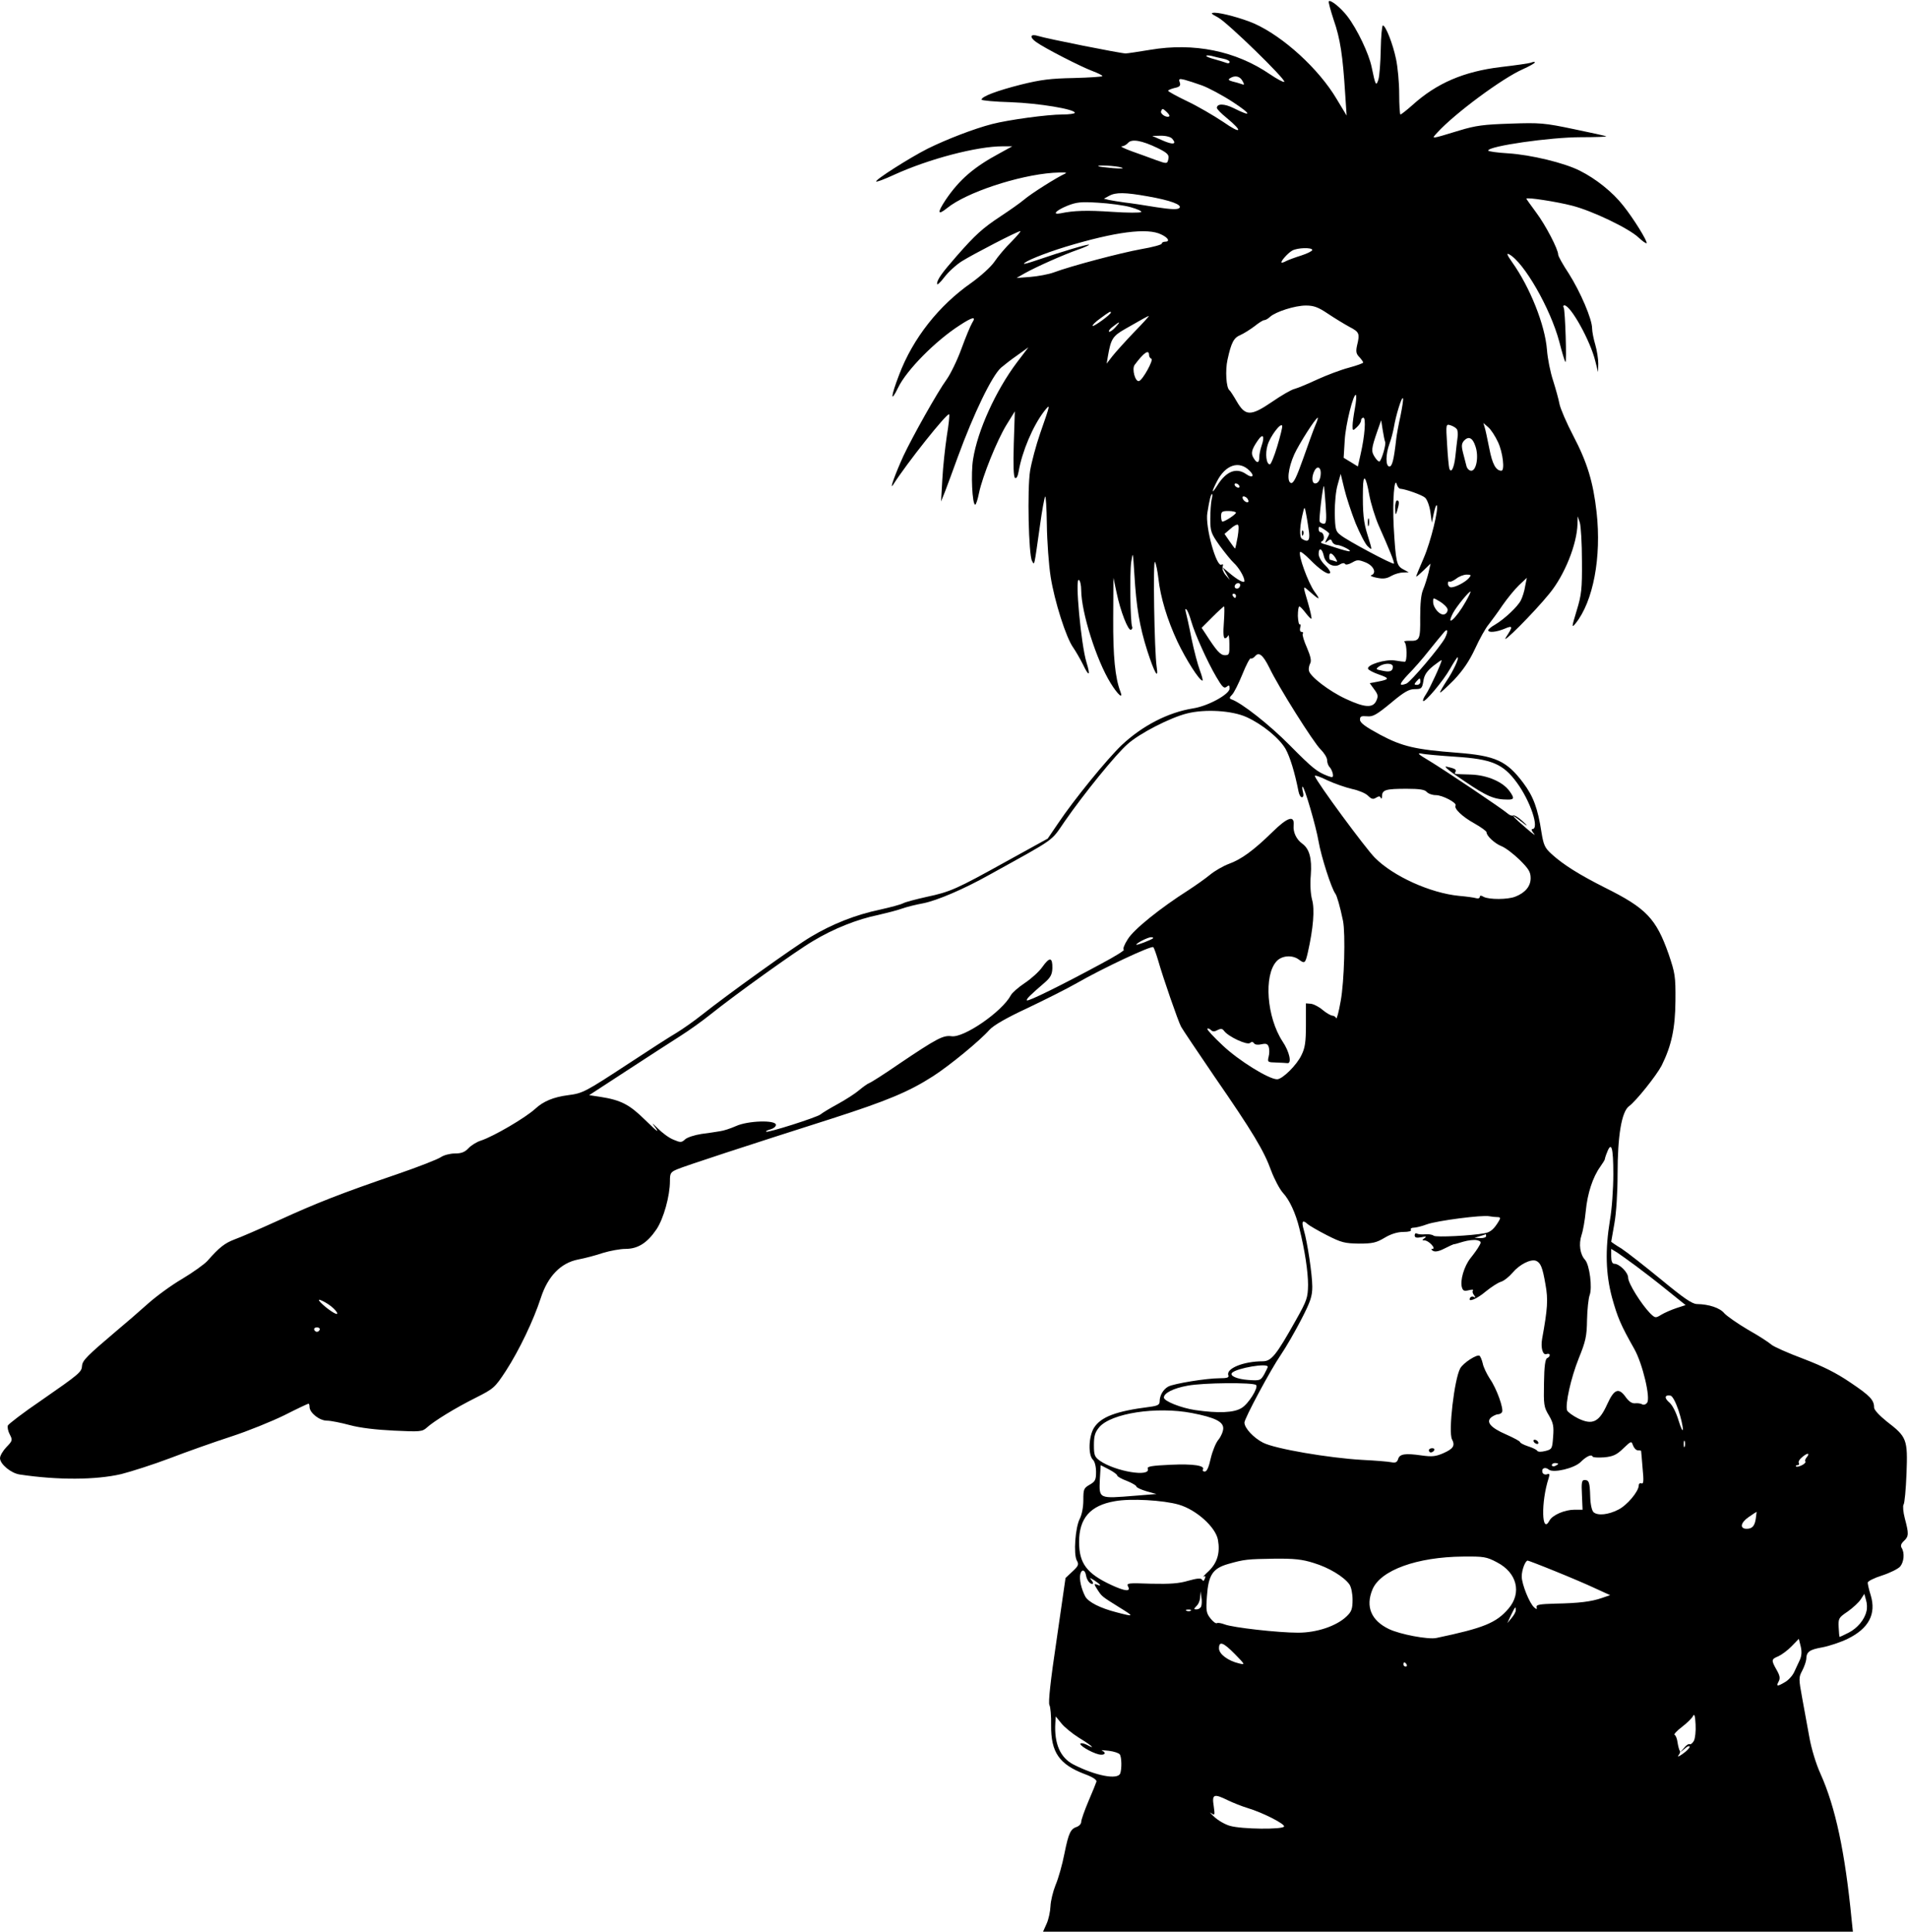 <?xml version="1.0" standalone="no"?>
<!DOCTYPE svg PUBLIC "-//W3C//DTD SVG 20010904//EN"
 "http://www.w3.org/TR/2001/REC-SVG-20010904/DTD/svg10.dtd">
<svg version="1.0" xmlns="http://www.w3.org/2000/svg"
 width="900pt" height="911pt" viewBox="0 0 900 911"
 preserveAspectRatio="xMidYMid meet">

<g transform="translate(0,911) scale(0.1,-0.1)"
fill="#000000" stroke="none">
<path d="M6268 9104 c-3 -2 8 -42 23 -88 31 -88 43 -170 54 -346 l7 -105 -47
78 c-84 142 -252 295 -389 356 -58 25 -154 51 -187 51 -20 -1 -18 -4 16 -22
44 -23 322 -294 313 -304 -4 -3 -34 13 -68 36 -161 110 -358 150 -565 115 -55
-9 -107 -17 -115 -17 -19 -1 -375 70 -412 82 -38 12 -44 -4 -11 -28 42 -30
212 -117 266 -137 26 -10 47 -20 47 -24 0 -3 -61 -7 -135 -9 -109 -2 -156 -8
-249 -31 -114 -29 -186 -56 -186 -71 0 -4 62 -10 138 -12 133 -5 302 -33 302
-50 0 -4 -26 -8 -58 -8 -71 0 -255 -25 -332 -45 -86 -22 -217 -73 -304 -116
-85 -43 -250 -148 -243 -155 2 -3 40 11 83 31 166 76 393 135 513 135 l46 0
-60 -33 c-123 -66 -190 -125 -254 -219 -41 -62 -39 -76 7 -39 90 73 334 154
499 166 51 3 71 2 57 -4 -38 -17 -159 -93 -194 -123 -19 -16 -69 -51 -110 -78
-85 -56 -120 -88 -206 -186 -72 -82 -94 -113 -94 -133 0 -7 15 6 34 31 19 25
56 59 83 76 53 33 263 142 276 142 4 0 -15 -22 -42 -50 -28 -27 -64 -70 -80
-94 -17 -25 -65 -68 -108 -99 -155 -108 -277 -263 -342 -435 -40 -104 -42
-137 -4 -59 40 82 175 219 290 293 61 40 79 43 59 12 -8 -13 -31 -68 -51 -123
-20 -55 -52 -120 -70 -145 -43 -59 -159 -266 -203 -359 -38 -83 -69 -168 -49
-137 64 101 255 341 264 332 3 -2 -2 -49 -11 -103 -8 -54 -18 -145 -21 -203
l-6 -105 20 50 c11 28 37 100 59 160 75 205 161 383 204 421 13 11 47 38 76
58 l53 38 -54 -71 c-100 -133 -186 -322 -207 -457 -11 -66 -4 -214 10 -214 4
0 12 25 18 55 16 78 85 249 130 322 l39 63 -5 -154 c-3 -104 -1 -155 6 -160 7
-4 13 8 17 31 16 93 67 214 120 283 31 39 31 38 -19 -105 -19 -55 -40 -134
-47 -175 -14 -88 -7 -397 9 -425 12 -22 9 -35 38 170 9 66 20 126 24 133 3 7
7 -52 8 -132 1 -79 9 -190 18 -247 18 -114 73 -288 107 -334 11 -16 32 -52 45
-78 29 -61 37 -56 17 9 -26 85 -55 401 -36 389 6 -3 11 -25 11 -48 1 -107 72
-331 139 -439 34 -55 61 -78 46 -40 -25 65 -35 167 -34 345 l1 192 15 -70 c18
-88 55 -182 68 -175 6 3 8 10 5 15 -8 19 -12 250 -4 305 8 52 8 49 15 -61 9
-151 24 -243 61 -359 34 -105 54 -139 44 -75 -11 72 -18 511 -8 495 5 -8 12
-43 16 -77 10 -91 42 -196 90 -299 41 -86 103 -183 118 -184 3 0 -2 21 -12 48
-10 26 -28 94 -40 152 -11 58 -24 114 -27 125 -3 13 -2 16 4 10 5 -5 15 -30
22 -55 17 -59 75 -189 118 -262 28 -48 37 -57 49 -47 11 9 14 8 14 -8 0 -27
-101 -83 -173 -94 -118 -19 -239 -82 -336 -173 -70 -67 -225 -257 -300 -369
l-49 -72 -194 -107 c-238 -132 -265 -144 -378 -168 -49 -11 -99 -24 -110 -30
-11 -6 -60 -19 -109 -30 -115 -24 -226 -68 -326 -128 -81 -48 -397 -275 -514
-368 -35 -28 -89 -66 -120 -85 -31 -18 -132 -83 -226 -145 -206 -135 -216
-140 -285 -149 -70 -9 -117 -29 -155 -64 -47 -43 -196 -130 -256 -150 -20 -6
-47 -23 -59 -36 -18 -19 -34 -25 -65 -25 -22 0 -52 -8 -65 -17 -14 -10 -106
-46 -205 -80 -269 -92 -383 -137 -560 -218 -88 -40 -182 -81 -208 -90 -47 -18
-72 -37 -129 -102 -15 -16 -68 -54 -118 -84 -50 -29 -124 -83 -164 -119 -40
-36 -106 -93 -147 -127 -139 -118 -160 -139 -162 -164 -2 -30 -10 -37 -193
-164 -84 -57 -154 -111 -157 -118 -3 -8 1 -27 9 -42 14 -27 13 -30 -16 -60
-16 -17 -30 -40 -30 -52 0 -28 52 -71 93 -77 180 -27 359 -26 479 2 47 12 151
45 230 75 78 30 208 76 288 102 80 26 193 72 252 101 59 30 110 54 113 54 3 0
5 -7 5 -15 0 -28 47 -65 82 -65 18 0 67 -10 108 -21 48 -13 123 -22 208 -26
123 -6 134 -5 155 14 34 31 133 92 231 141 85 43 90 47 143 128 62 96 130 238
164 343 33 102 94 165 176 181 32 6 85 20 117 31 33 10 81 19 106 19 59 0 103
28 147 93 33 50 63 156 63 227 0 37 3 42 33 55 34 15 336 114 732 240 258 83
362 126 477 200 79 51 220 167 265 218 19 21 79 56 178 102 82 39 188 92 235
119 122 70 352 178 360 169 4 -4 14 -33 23 -63 23 -81 94 -286 108 -312 7 -13
77 -117 156 -233 183 -265 235 -352 269 -446 15 -40 40 -87 55 -104 31 -33 60
-95 78 -168 26 -104 41 -205 41 -267 -1 -60 -5 -73 -58 -167 -92 -164 -115
-193 -156 -193 -90 0 -174 -34 -162 -66 4 -11 -6 -14 -42 -14 -61 0 -214 -25
-241 -39 -24 -13 -41 -42 -41 -70 0 -16 -9 -21 -47 -26 -159 -20 -230 -47
-263 -99 -25 -41 -28 -127 -5 -150 9 -8 15 -33 15 -58 0 -37 -4 -45 -30 -60
-28 -16 -30 -21 -30 -73 0 -33 -7 -69 -17 -88 -21 -41 -30 -166 -14 -196 11
-19 8 -26 -20 -52 l-33 -31 -42 -291 c-29 -193 -40 -296 -34 -308 5 -9 9 -53
8 -96 -1 -127 38 -184 159 -230 36 -13 57 -27 55 -35 -2 -7 -19 -49 -38 -93
-19 -45 -34 -88 -34 -97 0 -9 -9 -19 -19 -23 -31 -10 -40 -27 -60 -126 -10
-52 -29 -119 -42 -149 -12 -30 -23 -75 -24 -100 -1 -25 -9 -62 -18 -82 l-17
-38 1910 0 1910 0 -6 57 c-31 318 -76 530 -147 688 -21 46 -43 119 -52 170 -9
50 -24 133 -34 186 -17 93 -17 98 0 130 10 19 18 43 19 54 1 35 14 45 76 56
32 6 86 24 119 40 100 49 136 117 109 206 -8 25 -14 52 -14 59 0 7 30 22 68
34 37 12 75 31 85 42 18 22 22 64 7 88 -6 10 -3 20 11 33 23 21 23 35 4 106
-8 30 -10 60 -6 65 5 6 11 72 14 147 6 161 2 172 -93 245 -36 29 -60 55 -60
66 0 35 -18 55 -112 118 -66 45 -128 76 -222 112 -72 27 -140 57 -151 67 -11
10 -60 42 -110 70 -49 29 -99 64 -111 77 -21 26 -73 43 -129 44 -23 0 -62 27
-170 116 -77 63 -161 129 -187 146 -27 16 -48 31 -48 32 0 0 7 39 15 86 9 50
15 146 15 232 0 182 19 295 54 321 33 24 129 144 154 192 46 93 64 174 65 305
1 117 -2 131 -32 220 -59 168 -106 217 -299 313 -123 62 -198 109 -253 159
-32 29 -38 42 -48 103 -17 112 -38 169 -86 233 -78 104 -131 128 -311 142
-196 15 -259 29 -364 85 -70 38 -95 56 -95 71 0 16 6 18 33 16 27 -3 44 6 112
62 63 53 86 66 113 66 32 0 35 3 41 38 4 29 16 46 46 71 22 17 40 30 40 27 0
-12 -56 -134 -73 -159 -11 -16 -17 -30 -14 -33 8 -8 95 95 127 152 17 30 33
54 35 54 10 0 -21 -67 -52 -112 -18 -28 -32 -52 -30 -54 2 -2 31 25 65 59 43
46 72 88 100 148 21 46 50 98 64 114 13 17 43 57 65 90 23 33 58 76 78 95 l37
35 -8 -40 c-3 -22 -13 -52 -20 -66 -15 -30 -77 -88 -122 -115 -18 -10 -32 -22
-32 -26 0 -13 38 -9 75 6 42 18 43 13 9 -39 -30 -46 132 116 204 205 72 87
131 234 133 330 l1 35 10 -30 c5 -16 10 -97 10 -180 1 -133 -2 -160 -25 -235
-24 -79 -24 -83 -5 -60 83 103 123 312 99 525 -16 142 -44 234 -110 360 -32
61 -61 129 -65 150 -4 22 -18 72 -30 110 -13 39 -26 104 -29 145 -9 117 -80
295 -164 413 -24 34 -28 45 -15 38 70 -37 195 -255 237 -412 13 -51 26 -94 29
-96 7 -7 -1 244 -8 256 -4 6 -2 11 3 11 30 0 123 -168 146 -263 l13 -52 1 40
c0 22 -6 62 -14 89 -8 27 -15 62 -15 77 0 44 -55 172 -110 259 -28 42 -50 82
-50 89 0 25 -59 139 -104 199 -25 34 -46 63 -46 65 0 8 143 -14 216 -33 94
-24 266 -106 313 -150 18 -17 35 -29 38 -27 6 7 -61 116 -110 177 -50 64 -129
127 -205 165 -73 37 -230 75 -339 82 -51 3 -93 9 -93 13 0 21 292 63 437 63
68 0 121 2 120 4 -2 2 -71 17 -153 34 -138 29 -160 31 -299 26 -126 -4 -164
-9 -240 -32 -142 -43 -134 -42 -105 -10 81 89 306 256 404 299 31 14 56 28 56
32 0 3 -8 3 -17 -1 -10 -4 -74 -13 -143 -21 -175 -21 -303 -76 -417 -179 -28
-25 -54 -45 -57 -45 -3 0 -6 44 -6 98 0 53 -7 127 -15 164 -15 72 -49 158 -62
158 -4 0 -9 -51 -10 -113 -1 -61 -6 -125 -11 -142 -11 -34 -14 -28 -32 59 -13
63 -68 179 -115 240 -30 39 -79 79 -87 70z m-497 -271 c16 -3 29 -10 29 -15 0
-6 -6 -8 -14 -5 -8 3 -33 11 -55 17 -23 6 -41 13 -41 16 0 4 12 3 26 0 15 -4
39 -10 55 -13z m90 -105 c10 -18 9 -20 -6 -14 -9 3 -28 9 -42 12 -18 5 -21 9
-11 15 23 15 47 10 59 -13z m-191 -21 c30 -11 96 -46 145 -78 90 -59 92 -73 4
-29 -44 22 -79 22 -79 1 0 -5 20 -26 46 -47 80 -66 70 -79 -16 -19 -45 30
-122 75 -171 98 -48 23 -88 45 -89 49 0 3 14 9 30 13 25 5 30 11 25 26 -6 17
-3 19 22 13 15 -4 53 -16 83 -27z m-154 -145 c-11 -10 -45 10 -39 24 5 13 8
13 24 -2 11 -10 17 -19 15 -22z m14 -107 c22 -26 3 -29 -47 -7 l-48 21 41 1
c25 0 47 -6 54 -15z m-70 -43 c43 -21 54 -31 52 -47 -5 -29 -6 -29 -59 -10
-26 10 -77 28 -113 41 -36 13 -58 24 -49 24 9 0 22 7 30 16 17 20 64 12 139
-24z m-170 -92 c15 -5 -1 -6 -40 -3 -36 3 -67 7 -69 9 -8 7 84 2 109 -6z m124
-136 c108 -19 164 -40 149 -55 -8 -8 -39 -7 -110 4 -54 9 -120 19 -148 22 -27
4 -61 9 -74 12 l-24 6 24 13 c32 18 76 17 183 -2z m-81 -51 c32 -9 54 -19 50
-23 -4 -4 -66 -4 -138 1 -118 8 -180 6 -242 -7 -42 -8 -23 13 30 35 45 18 65
20 147 15 52 -3 121 -12 153 -21z m145 -129 c34 -16 42 -34 17 -34 -8 0 -15
-4 -15 -9 0 -5 -44 -17 -97 -26 -99 -18 -330 -79 -413 -110 -25 -9 -74 -18
-110 -21 l-65 -5 40 23 c56 31 180 86 248 110 32 11 56 22 54 24 -4 4 -127
-32 -249 -74 -32 -11 -58 -18 -58 -16 0 10 92 48 196 80 235 71 387 91 452 58z
m712 -73 c0 -5 -24 -17 -52 -26 -29 -9 -61 -21 -71 -26 -11 -6 -20 -9 -22 -7
-5 5 29 44 50 56 24 14 95 16 95 3z m73 -300 c33 -22 79 -50 103 -63 46 -24
49 -31 35 -88 -6 -28 -4 -39 11 -54 10 -11 18 -22 18 -26 0 -3 -30 -14 -67
-24 -38 -10 -104 -35 -148 -55 -45 -21 -93 -41 -108 -45 -15 -3 -63 -31 -108
-62 -100 -68 -125 -67 -166 4 -15 26 -30 49 -34 52 -15 11 -20 93 -9 143 18
83 30 104 61 117 16 7 46 26 66 41 20 16 40 29 46 29 6 0 19 7 28 16 27 24
117 53 169 53 36 0 57 -7 103 -38z m-1023 5 c0 -9 -81 -68 -86 -63 -3 3 13 19
37 36 42 31 49 35 49 27z m109 -93 c-41 -43 -87 -94 -102 -113 l-27 -35 6 35
c14 81 22 95 82 129 78 45 106 60 111 61 3 0 -29 -35 -70 -77z m-89 22 c-13
-14 -26 -22 -29 -19 -3 3 5 14 19 24 34 27 38 25 10 -5z m160 -129 c0 -8 5
-16 11 -18 12 -4 -40 -99 -58 -105 -18 -6 -35 57 -21 76 43 58 68 75 68 47z
m971 -252 c-6 -32 -11 -69 -11 -82 0 -24 1 -25 20 -7 11 10 20 24 20 32 0 7 5
13 11 13 13 0 7 -85 -13 -172 l-13 -58 -34 21 -33 20 5 82 c4 76 42 225 53
214 3 -3 1 -31 -5 -63z m215 -36 c-9 -40 -18 -89 -20 -108 -11 -98 -19 -130
-32 -130 -19 0 -18 58 0 107 8 21 17 56 21 78 9 55 38 150 43 136 2 -6 -4 -43
-12 -83z m-402 -45 c-9 -21 -34 -91 -57 -156 -31 -87 -45 -117 -57 -115 -21 5
-14 70 15 135 23 50 101 173 111 173 2 0 -3 -17 -12 -37z m330 -78 c4 -12 -15
-79 -26 -91 -4 -3 -14 6 -23 20 -18 28 -17 39 12 123 l18 51 7 -45 c4 -25 9
-51 12 -58z m-509 -19 c-14 -47 -30 -86 -35 -86 -17 0 -23 51 -11 90 12 42 63
109 69 92 2 -6 -9 -49 -23 -96z m847 80 c4 -6 6 -24 3 -41 -2 -16 -7 -56 -10
-87 -6 -56 -21 -84 -29 -56 -2 7 -7 57 -10 111 -6 98 -6 98 17 91 12 -4 25
-12 29 -18z m194 -61 c23 -48 33 -135 16 -135 -26 0 -43 32 -57 105 -9 44 -18
89 -22 100 l-6 20 23 -20 c13 -11 33 -42 46 -70z m-1115 -17 c-6 -17 -11 -42
-11 -54 0 -29 -11 -31 -27 -4 -14 22 -9 41 21 84 23 34 33 20 17 -26z m1009
-4 c16 -47 4 -114 -20 -114 -10 0 -20 10 -23 23 -3 12 -10 40 -16 62 -8 32 -7
43 5 57 22 23 41 13 54 -28z m-1066 -114 c26 -25 14 -37 -16 -16 -47 33 -95
13 -137 -55 -27 -43 -27 -30 -1 20 40 79 105 101 154 51z m336 -10 c0 -29 -11
-50 -26 -50 -17 0 -18 33 -3 61 12 23 29 16 29 -11z m164 -237 c21 -50 46 -99
57 -109 23 -21 23 -23 0 52 -19 60 -24 104 -22 219 1 74 14 61 30 -30 7 -38
27 -104 45 -145 49 -110 75 -174 71 -178 -5 -6 -221 109 -251 134 -24 18 -26
26 -28 105 0 48 5 105 14 134 l14 50 17 -70 c9 -38 33 -111 53 -162z m211 162
c26 -2 102 -29 117 -42 10 -9 21 -39 25 -67 l7 -51 9 43 c5 24 11 42 14 39 11
-12 -28 -172 -61 -248 -20 -46 -36 -85 -36 -88 0 -3 15 10 34 28 l34 33 -10
-44 c-6 -24 -17 -59 -25 -78 -10 -23 -14 -66 -14 -132 1 -105 -2 -112 -53
-110 -16 0 -26 -2 -21 -6 12 -8 13 -91 2 -93 -4 0 -25 2 -47 6 -44 7 -133 -20
-127 -39 2 -6 25 -18 51 -27 52 -18 51 -23 -6 -34 l-37 -7 21 -29 c18 -24 20
-32 10 -54 -16 -35 -54 -33 -144 9 -78 36 -171 107 -174 134 -2 8 1 23 6 33 7
12 2 34 -15 74 -14 31 -23 61 -20 66 4 5 1 9 -6 9 -6 0 -9 8 -6 20 3 11 2 18
-2 15 -4 -2 -8 16 -9 40 0 25 3 45 7 45 4 0 17 -14 30 -31 13 -17 25 -29 27
-27 2 3 -5 36 -16 74 -25 85 -25 82 3 58 52 -46 59 -47 28 -5 -31 43 -79 176
-68 188 3 3 23 -13 45 -35 48 -49 88 -76 96 -64 3 5 -8 22 -24 37 -17 16 -30
39 -30 52 0 33 16 28 24 -7 7 -38 48 -60 76 -42 11 7 21 8 25 2 3 -5 17 -2 33
7 24 14 30 14 65 0 37 -16 52 -50 25 -60 -7 -2 5 -8 27 -12 29 -6 46 -4 68 9
16 9 41 16 55 16 l27 1 -26 14 c-32 17 -35 34 -45 202 -6 120 3 240 15 198 3
-11 11 -20 16 -20z m-760 15 c3 -5 2 -10 -4 -10 -5 0 -13 5 -16 10 -3 6 -2 10
4 10 5 0 13 -4 16 -10z m408 -92 c5 -71 3 -88 -8 -88 -8 0 -17 4 -20 10 -5 8
15 174 20 167 1 -1 5 -41 8 -89z m-538 25 c-3 -14 -6 -55 -6 -90 0 -59 3 -68
44 -126 25 -34 55 -71 67 -82 23 -21 50 -66 50 -85 0 -13 -33 5 -74 40 l-30
25 18 -30 17 -30 -20 23 c-11 13 -17 30 -14 39 4 10 2 14 -5 10 -24 -15 -78
180 -67 244 10 63 17 89 22 89 3 0 2 -12 -2 -27z m173 -2 c3 -8 -1 -12 -9 -9
-7 2 -15 10 -17 17 -3 8 1 12 9 9 7 -2 15 -10 17 -17z m287 -153 c4 -39 -6
-47 -34 -29 -13 9 -11 61 7 131 5 22 7 19 14 -20 5 -25 10 -62 13 -82z m-345
94 c0 -8 -52 -42 -64 -42 -3 0 -6 11 -6 25 0 22 4 25 35 25 19 0 35 -4 35 -8z
m8 -114 c-5 -29 -11 -54 -12 -55 -1 -1 -12 14 -26 34 l-24 35 28 24 c15 14 31
22 35 19 5 -2 4 -28 -1 -57z m432 15 c0 -2 -5 -14 -12 -26 -10 -19 -9 -20 4
-9 13 10 17 10 22 -3 3 -8 13 -15 23 -15 20 -1 75 -29 57 -30 -6 0 -33 7 -60
16 -27 9 -56 18 -64 20 -11 4 -12 7 -2 13 13 8 6 41 -9 41 -5 0 -9 7 -9 15 0
14 3 13 25 -1 14 -9 25 -18 25 -21z m29 -114 c11 -19 11 -21 -4 -15 -9 3 -19
6 -21 6 -2 0 -4 7 -4 15 0 21 13 19 29 -6z m630 -95 c-16 -19 -63 -44 -84 -44
-8 0 -15 8 -15 17 0 9 3 13 6 10 4 -3 18 3 32 13 13 11 36 20 50 20 21 0 23
-2 11 -16z m-1079 -32 c0 -13 -12 -22 -22 -16 -10 6 -1 24 13 24 5 0 9 -4 9
-8z m1064 -79 c-45 -80 -97 -126 -60 -54 16 30 74 101 82 101 3 0 -7 -21 -22
-47z m-1084 27 c0 -5 -2 -10 -4 -10 -3 0 -8 5 -11 10 -3 6 -1 10 4 10 6 0 11
-4 11 -10z m998 -63 c2 -9 -4 -20 -14 -24 -20 -8 -54 29 -54 59 0 20 0 20 32
1 18 -11 34 -27 36 -36z m-1055 -62 c-4 -50 -2 -75 5 -75 6 0 13 6 15 13 3 6
6 -12 6 -40 1 -49 -1 -53 -21 -53 -22 0 -40 21 -92 102 l-18 27 51 51 c27 27
52 50 55 50 2 0 2 -34 -1 -75z m1043 -74 c-22 -42 -162 -207 -182 -215 -37
-14 -35 -3 7 42 26 26 70 76 98 112 29 36 59 73 68 83 21 28 27 14 9 -22z
m-829 -139 c43 -91 209 -354 242 -386 17 -17 31 -39 31 -51 0 -11 5 -26 12
-33 6 -6 13 -21 15 -32 2 -17 0 -18 -23 -10 -52 20 -72 36 -181 146 -95 96
-227 200 -275 216 -10 4 -9 9 3 21 9 8 31 52 49 96 18 45 36 79 40 76 4 -3 13
2 20 10 18 22 37 7 67 -53z m583 4 c0 -22 -14 -27 -50 -19 -31 6 -32 7 -15 20
25 17 65 17 65 -1z m130 -71 c0 -8 -7 -15 -16 -15 -14 0 -14 3 -4 15 7 8 14
15 16 15 2 0 4 -7 4 -15z m-820 -167 c75 -34 154 -99 184 -150 21 -38 43 -109
61 -200 3 -16 10 -28 16 -28 7 0 9 10 5 25 -4 14 -4 25 -2 25 9 0 64 -188 76
-260 12 -69 60 -220 79 -245 7 -9 22 -60 36 -128 12 -61 6 -286 -11 -378 -9
-52 -19 -88 -21 -81 -3 6 -11 12 -18 12 -7 0 -28 12 -45 26 -17 15 -42 28 -56
30 l-24 2 0 -101 c0 -81 -4 -109 -21 -143 -22 -47 -90 -114 -115 -114 -39 0
-181 88 -256 159 -43 40 -76 76 -73 79 3 3 10 1 17 -6 8 -8 17 -8 31 0 16 8
23 7 31 -4 20 -27 108 -68 122 -57 8 7 14 6 19 -1 4 -7 19 -9 35 -5 23 5 30 2
35 -14 3 -10 3 -31 -1 -45 -6 -25 -4 -26 35 -27 23 -1 47 -2 54 -3 21 -2 10
53 -23 102 -75 114 -90 313 -28 379 25 27 74 30 104 8 28 -21 31 -19 43 33 26
115 33 204 20 249 -7 27 -10 72 -6 116 6 79 -7 124 -40 148 -28 20 -44 54 -41
86 5 50 -28 40 -100 -31 -89 -87 -147 -129 -205 -150 -27 -10 -67 -33 -90 -52
-23 -19 -69 -51 -101 -72 -132 -84 -258 -185 -286 -231 -17 -26 -25 -48 -19
-50 6 -2 -42 -32 -108 -67 -181 -98 -343 -178 -349 -172 -5 5 14 24 85 85 26
23 34 37 35 67 1 52 -13 54 -47 6 -15 -22 -53 -56 -83 -76 -30 -20 -60 -46
-66 -58 -41 -77 -222 -202 -280 -193 -39 5 -67 -9 -248 -131 -68 -47 -131 -87
-140 -90 -8 -3 -29 -18 -47 -33 -17 -15 -62 -44 -100 -65 -37 -20 -75 -43 -83
-50 -18 -14 -250 -88 -256 -81 -3 3 7 7 21 11 14 4 25 13 25 21 0 24 -133 20
-189 -6 -25 -11 -58 -22 -75 -24 -17 -3 -57 -9 -88 -13 -32 -5 -66 -16 -76
-25 -17 -16 -22 -16 -55 -2 -21 8 -53 32 -74 53 -20 20 -29 28 -21 17 33 -44
24 -38 -41 25 -72 71 -113 92 -209 107 l-53 8 178 116 c98 64 211 137 252 163
41 26 104 71 140 100 120 96 404 300 486 348 96 58 209 103 308 123 39 9 90
22 112 30 22 8 67 19 100 25 65 13 190 66 313 135 318 176 287 154 354 251 90
130 241 316 296 364 56 51 201 125 280 145 86 22 214 14 282 -17z m987 -187
c169 -11 223 -33 288 -122 64 -87 108 -219 73 -219 -6 0 -3 -10 8 -22 10 -12
-7 0 -38 27 -54 46 -80 74 -40 44 9 -7 26 -20 38 -29 11 -8 5 0 -14 17 -19 18
-39 30 -44 27 -5 -3 -17 1 -26 9 -26 23 -299 206 -372 250 -49 29 -58 37 -35
33 17 -4 89 -10 162 -15z m-489 -152 c29 -6 63 -20 74 -31 17 -17 25 -19 39
-10 13 8 19 8 22 -1 3 -7 6 -2 6 9 1 29 18 34 116 34 61 0 86 -4 95 -15 7 -8
26 -15 43 -15 31 0 100 -36 93 -49 -9 -14 32 -53 88 -84 32 -18 58 -37 58 -42
-1 -16 38 -53 71 -66 18 -7 56 -36 85 -64 43 -43 52 -57 52 -87 0 -38 -26 -69
-73 -87 -36 -14 -122 -14 -148 -1 -13 8 -19 7 -19 0 0 -6 -8 -9 -17 -6 -10 3
-46 8 -81 11 -134 13 -310 92 -397 180 -43 43 -274 356 -283 385 -2 6 25 -3
59 -20 34 -16 87 -34 117 -41z m-939 -704 c-9 -8 -79 -35 -79 -30 0 7 53 34
69 35 8 0 12 -2 10 -5z m2171 -1112 c0 -71 -7 -168 -16 -218 -23 -140 -20
-253 10 -365 26 -93 40 -127 105 -242 39 -69 78 -233 60 -254 -6 -8 -16 -11
-23 -7 -6 4 -21 6 -32 5 -15 -2 -29 7 -44 27 -34 49 -56 41 -89 -32 -38 -84
-69 -99 -136 -67 -26 13 -49 30 -53 38 -10 28 18 154 55 246 32 79 38 103 39
181 1 50 7 102 12 116 14 35 0 143 -21 167 -24 26 -31 74 -17 117 7 20 16 71
20 113 8 84 33 160 68 209 12 17 22 33 22 36 0 3 4 17 10 31 21 56 30 25 30
-101z m-547 -203 c14 0 16 -4 8 -17 -23 -39 -40 -54 -67 -59 -64 -12 -230 -20
-241 -12 -7 6 -25 8 -40 7 -15 -2 -33 0 -39 3 -6 4 -11 0 -11 -8 0 -11 8 -13
31 -9 23 5 27 4 16 -4 -13 -9 -13 -11 0 -11 19 0 56 -40 37 -40 -8 0 -7 -3 2
-9 10 -6 28 -3 55 11 23 12 42 20 43 20 2 -1 22 5 45 12 24 7 53 10 65 7 20
-5 21 -9 10 -27 -6 -12 -25 -38 -41 -58 -30 -38 -50 -106 -40 -138 5 -16 11
-18 32 -13 15 4 24 3 20 -1 -4 -4 -2 -14 5 -22 8 -11 8 -14 0 -9 -6 4 -14 3
-18 -3 -15 -25 31 -7 73 29 26 21 58 42 72 46 14 4 39 24 55 43 33 39 85 65
110 56 22 -9 31 -30 45 -112 13 -71 10 -114 -16 -257 -7 -41 3 -78 21 -71 8 3
15 1 15 -5 0 -5 -6 -12 -12 -14 -9 -4 -14 -38 -15 -116 -2 -103 -1 -115 23
-154 21 -36 24 -52 20 -101 -4 -56 -5 -59 -36 -67 -20 -5 -35 -5 -39 1 -3 5
-23 15 -43 21 -21 7 -38 16 -38 20 0 4 -30 20 -66 36 -74 32 -97 60 -68 82 10
7 23 13 30 13 7 0 15 4 19 10 9 15 -25 111 -57 157 -15 23 -31 56 -34 73 -4
17 -11 33 -15 36 -13 8 -77 -34 -91 -59 -28 -50 -57 -301 -39 -335 16 -30 6
-45 -42 -66 -35 -15 -52 -17 -102 -10 -77 11 -103 7 -110 -17 -5 -16 -13 -19
-33 -15 -15 3 -76 8 -137 11 -157 9 -410 52 -467 81 -45 23 -88 69 -88 95 0
19 123 249 172 320 24 35 67 110 96 166 44 85 52 110 52 155 0 56 -23 210 -40
267 -12 41 -6 50 17 29 10 -9 52 -33 93 -54 67 -34 83 -38 150 -39 64 0 82 4
122 28 30 18 61 27 88 27 25 0 39 4 35 10 -3 6 3 10 13 10 11 0 39 7 63 16 47
17 261 45 294 38 11 -2 28 -4 38 -4z m-53 -90 c0 -5 -12 -10 -27 -9 l-28 1 25
8 c14 4 26 8 28 9 1 1 2 -3 2 -9z m706 -140 c34 -25 100 -76 148 -115 l87 -70
-43 -14 c-24 -8 -56 -22 -71 -31 -28 -17 -29 -17 -53 6 -42 43 -104 142 -104
168 0 25 -41 66 -66 66 -9 0 -14 12 -14 35 l0 35 28 -17 c15 -10 54 -38 88
-63z m-6166 -182 c37 -25 57 -58 24 -39 -33 19 -79 61 -68 61 6 0 26 -10 44
-22z m-42 -119 c-2 -6 -8 -10 -13 -10 -5 0 -11 4 -13 10 -2 6 4 11 13 11 9 0
15 -5 13 -11z m4472 -175 c0 -3 -8 -19 -17 -36 -17 -29 -20 -30 -76 -26 -53 4
-89 20 -75 34 23 22 168 47 168 28z m-55 -86 c12 -12 -36 -89 -68 -108 -36
-23 -110 -26 -220 -10 -66 10 -147 42 -147 59 0 21 45 44 112 56 73 14 310 16
323 3z m1992 -118 c12 -36 21 -76 21 -90 0 -14 -9 4 -20 40 -12 40 -29 73 -44
86 -25 21 -22 37 6 32 9 -2 24 -30 37 -68z m-2295 -14 c109 -21 148 -41 148
-72 0 -14 -10 -38 -22 -53 -13 -15 -29 -55 -37 -89 -9 -41 -18 -62 -28 -62 -8
0 -12 4 -9 9 12 19 -44 28 -152 23 -88 -4 -112 -8 -108 -18 16 -42 -153 -14
-226 37 -25 18 -28 27 -28 74 0 43 5 60 25 84 56 66 270 99 437 67z m2104
-176 c8 0 14 -1 15 -2 0 -2 4 -38 7 -81 6 -61 5 -76 -5 -73 -7 3 -13 -1 -13
-9 0 -29 -56 -95 -97 -115 -47 -24 -96 -29 -116 -12 -8 7 -15 36 -16 74 -2 69
-6 78 -27 78 -13 0 -15 -13 -12 -70 l3 -70 -38 0 c-46 0 -104 -25 -118 -51
-37 -70 -41 87 -4 200 6 19 4 23 -8 18 -9 -3 -18 1 -21 8 -7 20 12 29 30 14
21 -17 120 6 150 36 26 26 51 38 56 26 2 -5 26 -6 55 -4 42 4 59 12 90 42 38
36 38 36 46 14 5 -13 15 -23 23 -23z m221 18 c-3 -7 -5 -2 -5 12 0 14 2 19 5
13 2 -7 2 -19 0 -25z m575 -51 c-7 -8 -9 -16 -6 -20 3 -3 -4 -11 -16 -17 -12
-6 -24 -9 -28 -6 -3 3 0 6 7 6 7 0 9 5 6 10 -4 6 4 19 17 29 25 21 37 19 20
-2z m-1172 -31 c0 -2 -7 -6 -15 -10 -8 -3 -15 -1 -15 4 0 6 7 10 15 10 8 0 15
-2 15 -4z m-2080 -55 c0 -4 20 -16 45 -25 25 -10 45 -22 45 -26 0 -5 21 -15
48 -23 l47 -13 -100 -8 c-174 -14 -171 -16 -167 78 l4 66 39 -20 c21 -11 39
-24 39 -29z m290 -137 c83 -24 174 -106 185 -166 11 -61 -3 -108 -43 -147 -21
-19 -31 -32 -25 -27 9 5 11 2 6 -9 -4 -12 -8 -13 -13 -5 -5 8 -22 7 -65 -5
-43 -13 -86 -16 -175 -14 -110 4 -117 3 -109 -13 14 -26 -14 -23 -79 7 -116
54 -152 102 -152 203 0 111 52 172 168 192 74 14 229 5 302 -16z m2722 -66
c-5 -35 -17 -48 -43 -48 -34 0 -29 29 9 55 20 14 37 25 38 25 0 0 -2 -15 -4
-32z m-1221 -206 c95 -49 118 -144 55 -218 -58 -68 -117 -92 -341 -139 -38 -8
-171 17 -223 42 -84 40 -112 106 -78 187 38 91 210 153 427 155 98 1 111 -1
160 -27z m-865 -3 c73 -22 143 -65 169 -101 9 -13 15 -44 15 -73 0 -43 -5 -56
-28 -78 -48 -46 -141 -77 -229 -77 -94 0 -307 24 -346 39 -16 6 -32 9 -37 6
-5 -3 -18 7 -30 22 -20 25 -22 36 -17 105 7 100 27 131 100 152 77 22 91 23
218 25 93 1 131 -3 185 -20z m1137 -38 c67 -27 154 -64 192 -82 l70 -32 -38
-13 c-51 -18 -112 -25 -222 -27 -72 -2 -89 -5 -87 -16 3 -11 0 -12 -11 -2 -22
18 -59 110 -59 146 0 31 17 75 28 75 3 0 61 -22 127 -49z m-2210 -22 c4 -21
17 -39 29 -39 6 0 5 7 -3 17 -12 14 -10 14 14 -1 30 -20 35 -29 11 -19 -14 5
-14 2 2 -23 22 -34 20 -32 103 -84 73 -45 72 -46 -12 -24 -78 20 -133 48 -148
75 -19 37 -29 81 -23 106 7 25 23 19 27 -8z m543 -145 c-3 -8 -13 -14 -21 -14
-15 0 -15 1 -1 16 9 8 17 27 17 42 l2 27 4 -28 c3 -16 2 -35 -1 -43z m3138
-23 c-9 -40 -43 -80 -84 -101 -22 -11 -41 -20 -42 -20 -2 0 -4 20 -5 45 -2 43
0 46 43 75 24 17 52 43 61 57 l17 26 8 -29 c5 -16 6 -40 2 -53z m-1654 5 c0
-8 -9 -24 -20 -37 l-20 -24 17 37 c20 41 23 45 23 24z m-1533 -2 c-3 -3 -12
-4 -19 -1 -8 3 -5 6 6 6 11 1 17 -2 13 -5z m2873 -232 c-7 -15 -19 -41 -27
-58 -8 -17 -27 -38 -43 -47 -37 -22 -43 -21 -30 3 8 15 6 27 -10 55 -26 46
-25 50 9 64 15 7 44 28 62 47 l34 35 9 -36 c6 -25 4 -45 -4 -63z m-2665 27
c49 -50 49 -51 20 -44 -52 12 -95 44 -95 71 0 36 20 29 75 -27z m810 -49 c3
-5 1 -10 -4 -10 -6 0 -11 5 -11 10 0 6 2 10 4 10 3 0 8 -4 11 -10z m1355 -360
c-6 -11 -15 -18 -19 -16 -5 3 -17 -4 -27 -17 l-19 -22 23 19 c12 11 22 14 22
8 0 -6 -15 -21 -32 -33 -18 -13 -27 -16 -21 -8 7 9 10 18 7 21 -3 4 -8 21 -11
40 -2 18 -9 35 -14 36 -5 2 10 19 34 37 25 19 48 42 53 52 6 13 10 2 12 -39 2
-32 -2 -67 -8 -78z m-2900 14 c58 -35 82 -57 39 -34 -11 6 -25 10 -31 8 -15
-5 48 -43 85 -52 27 -6 39 7 15 18 -7 3 7 2 32 -1 25 -3 48 -11 52 -17 9 -13
10 -68 2 -90 -12 -31 -116 -11 -220 42 -63 32 -92 99 -86 197 l2 30 26 -32
c14 -18 52 -49 84 -69z m703 -295 c23 -11 65 -28 92 -36 73 -22 176 -75 172
-87 -5 -15 -201 -13 -255 3 -23 6 -57 26 -75 43 -18 17 -24 25 -14 17 18 -12
18 -10 12 34 -9 56 1 59 68 26z"/>
<path d="M6452 6645 c0 -16 2 -22 5 -12 2 9 2 23 0 30 -3 6 -5 -1 -5 -18z"/>
<path d="M6581 6713 c1 -34 2 -35 9 -13 11 36 11 50 0 50 -5 0 -10 -17 -9 -37z"/>
<path d="M6141 6594 c0 -11 3 -14 6 -6 3 7 2 16 -1 19 -3 4 -6 -2 -5 -13z"/>
<path d="M6909 5425 c106 -72 140 -86 205 -86 28 0 30 7 7 39 -31 44 -104 76
-181 79 -36 1 -69 2 -73 3 -5 0 -6 4 -2 9 7 12 -1 16 -40 25 -20 5 9 -19 84
-69z"/>
<path d="M7235 2310 c3 -5 11 -10 16 -10 6 0 7 5 4 10 -3 6 -11 10 -16 10 -6
0 -7 -4 -4 -10z"/>
<path d="M6740 2270 c0 -5 4 -10 9 -10 6 0 13 5 16 10 3 6 -1 10 -9 10 -9 0
-16 -4 -16 -10z"/>
</g>
</svg>
